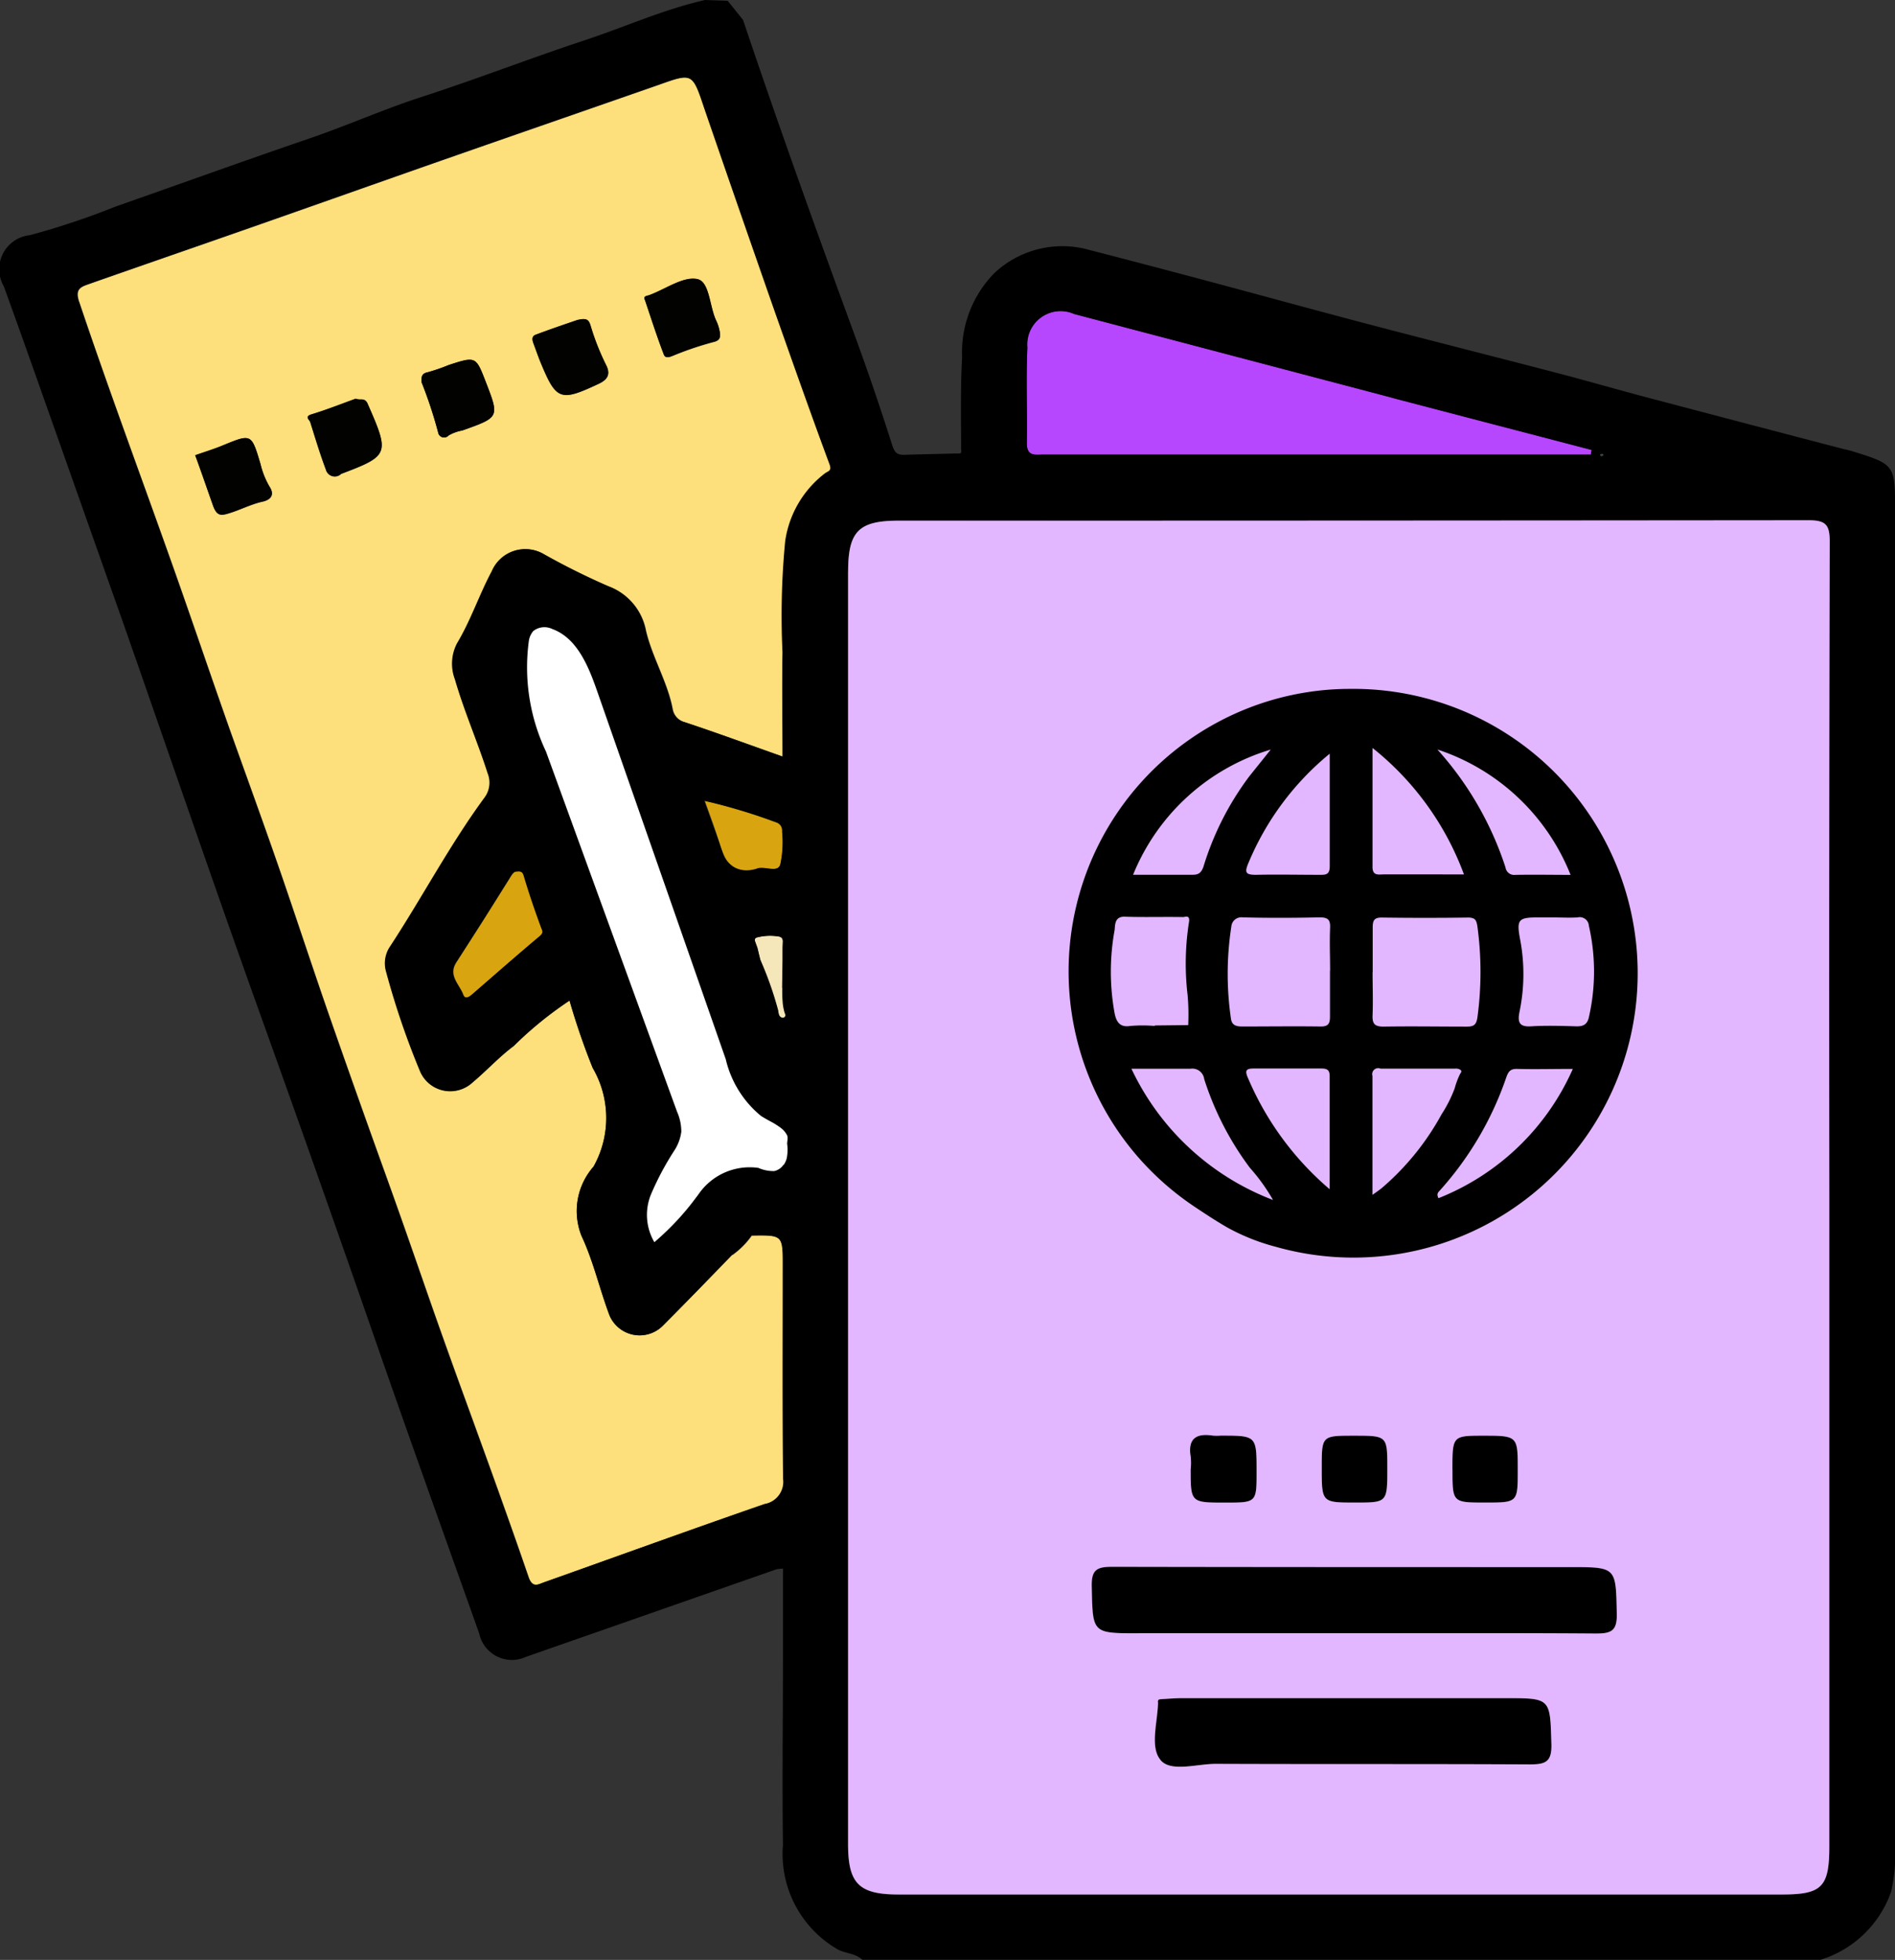 <svg xmlns="http://www.w3.org/2000/svg" xmlns:xlink="http://www.w3.org/1999/xlink" width="31.583" height="32.655" viewBox="0 0 31.583 32.655">
  <rect x="0" y="0" width="31.583" height="32.655" fill="#333333" stroke="none"/>
  <defs>
    <clipPath id="clip-path">
      <rect id="Rectangle_588" data-name="Rectangle 588" width="31.583" height="32.655" fill="none"/>
    </clipPath>
  </defs>
  <g id="Group_5346" data-name="Group 5346" transform="translate(0)">
    <g id="Group_5345" data-name="Group 5345" transform="translate(0)" clip-path="url(#clip-path)">
      <path id="Path_58660" data-name="Path 58660" d="M270.351,229.146c0-.341-.06-.855-.061-1.2,0-.067.037-.173-.064-.186a.845.845,0,0,0-.375.022c-.062.022.015.126.027.193.059.348.27.807.341,1.149l.132.017" transform="translate(-257.246 -212.158)" fill="#f5e7ba"/>
      <path id="Path_58661" data-name="Path 58661" d="M269.921,38.547c-.385.395-.768.793-1.158,1.184a.545.545,0,0,1-.884-.172c-.167-.439-.269-.906-.468-1.328a1.119,1.119,0,0,1,.2-1.153,1.654,1.654,0,0,0-.014-1.646,11.635,11.635,0,0,1-.385-1.121,6.192,6.192,0,0,0-.93.756c-.244.182-.452.411-.686.607a.546.546,0,0,1-.868-.183,13.344,13.344,0,0,1-.565-1.66.5.5,0,0,1,.053-.4c.543-.824,1-1.7,1.587-2.5a.414.414,0,0,0,.053-.405c-.168-.527-.393-1.034-.547-1.567a.733.733,0,0,1,.036-.6c.23-.384.368-.808.578-1.2a.607.607,0,0,1,.862-.287,11.636,11.636,0,0,0,1.081.537.981.981,0,0,1,.623.741c.107.452.358.849.445,1.305a.273.273,0,0,0,.2.217c.536.178,1.066.372,1.636.574,0-.6-.009-1.172,0-1.743a12.954,12.954,0,0,1,.045-1.844,1.728,1.728,0,0,1,.66-1.129c.055-.043.122-.038.078-.154-.306-.827-.6-1.659-.894-2.491q-.6-1.715-1.191-3.433c-.2-.6-.2-.6-.762-.4-1.19.415-2.381.827-3.571,1.243-1.084.379-2.167.764-3.251,1.143-.9.315-1.8.625-2.7.942-.13.046-.21.088-.142.29.463,1.38.97,2.744,1.458,4.114.358,1,.7,2.017,1.055,3.021.292.818.59,1.635.872,2.455.272.793.535,1.594.811,2.385q.428,1.225.869,2.45c.235.649.462,1.3.689,1.953s.452,1.283.685,1.922c.356.979.712,1.958,1.05,2.943.066.191.161.124.262.089,1.225-.435,2.447-.879,3.675-1.3a.375.375,0,0,0,.31-.422c-.013-1.181-.006-2.363-.006-3.544,0-.517,0-.517-.521-.509a1.373,1.373,0,0,1-.323.324M264.744,24c0-.076,0-.138.105-.159a3.035,3.035,0,0,0,.349-.12c.453-.147.453-.146.618.281.23.594.228.589-.392.81a.691.691,0,0,0-.228.083.1.1,0,0,1-.173-.047,7.247,7.247,0,0,0-.28-.848m3.728-1.355c-.036-.073.026-.069.073-.086.269-.1.562-.316.8-.266.2.043.2.45.311.687a.72.72,0,0,1,.063.2c.01.071.01.131-.1.158a5.374,5.374,0,0,0-.64.213c-.073.028-.162.075-.193,0-.116-.3-.21-.6-.312-.9m-1.125.321c.145-.033.181-.005.211.089a4.047,4.047,0,0,0,.258.658c.092.176.006.257-.121.317-.642.3-.706.277-.971-.365-.039-.1-.072-.194-.109-.291-.023-.061-.047-.132.03-.161.25-.094.5-.178.7-.247m-6.375,2.256c.156-.055.312-.1.463-.165.479-.2.476-.2.629.313a1.369,1.369,0,0,0,.148.371c.108.162-.015.23-.11.251-.2.044-.384.143-.58.2-.113.033-.185.043-.247-.125-.1-.28-.2-.565-.3-.846m2.673-.941c.086.032.156-.024.2.085.367.835.361.86-.439,1.165-.009,0-.016.014-.025.019a.153.153,0,0,1-.232-.089c-.1-.261-.178-.527-.261-.792-.012-.038-.1-.09.022-.128.254-.077.5-.176.732-.259" transform="translate(-257.72 -17.639)" fill="#fddf7c"/>
      <path id="Path_58662" data-name="Path 58662" d="M83.232,78.16q-1.654-.431-3.309-.863-2.659-.7-5.317-1.4a.555.555,0,0,0-.779.556c-.023.531,0,1.063-.009,1.6,0,.229.145.19.278.19h9.123l.013-.075" transform="translate(-56.705 -70.666)" fill="#b746ff"/>
      <path id="Path_58663" data-name="Path 58663" d="M270.339,160.74a5.944,5.944,0,0,0-.39.9,1.026,1.026,0,0,0,.071,1.125c.2-.209.419-.565.609-.811a.985.985,0,0,1,1.238-.319c.093.029.473-.24.476-.388,0-.228.026-.642-.275-.751-.567-.206-.657-.574-.828-1.042-.365-1-.761-1.983-1.113-2.989-.313-.893-.493-1.877-.885-2.728-.123-.352-.338-.835-.468-1.184a1.413,1.413,0,0,0-.718-.191c-.094.049-.571.258-.526.388.16.47.461,1.442.622,1.912.339.986.694,1.96,1.033,2.946a15.24,15.24,0,0,0,.533,1.5.111.111,0,0,1,.074.139c.107.5.532.879.6,1.4.042.017-.05.008-.049.094" transform="translate(-259.083 -141.921)" fill="#fff"/>
      <path id="Path_58664" data-name="Path 58664" d="M330.1,211.983c-.055.011-.084.074-.125.139q-.431.692-.874,1.377c-.141.219.054.366.116.536.036.1.121.023.178-.026.366-.317.73-.638,1.1-.948.072-.06.044-.089.021-.152-.1-.272-.195-.546-.277-.823-.021-.071-.03-.12-.141-.1" transform="translate(-321.494 -197.464)" fill="#d8a511"/>
      <path id="Path_58665" data-name="Path 58665" d="M270.634,194.938c.085.234.17.467.245.7a1.411,1.411,0,0,0,.085.225.428.428,0,0,0,.158.177.456.456,0,0,0,.3.038,1.514,1.514,0,0,1,.239-.016c.065,0,.156.027.207-.029a.141.141,0,0,0,.027-.055,1.686,1.686,0,0,0,.024-.532.2.2,0,0,0-.019-.1.205.205,0,0,0-.129-.074,7.882,7.882,0,0,0-1.143-.342" transform="translate(-258.885 -181.589)" fill="#d8a511"/>
      <path id="Path_58666" data-name="Path 58666" d="M.5,3.918a12.8,12.8,0,0,0,1.423-.475C3,3.065,4.078,2.676,5.16,2.306c.628-.215,1.237-.487,1.868-.691.9-.292,1.788-.636,2.689-.935C10.4.456,11.05.159,11.751,0l.377.013.256.319c.586,1.744,1.208,3.474,1.841,5.2q.343.934.644,1.882c.042.133.086.168.208.164.3-.01.593-.015.89-.023.062.01.057-.029.051-.069,0-.511-.012-1.022.017-1.532a1.885,1.885,0,0,1,.541-1.407,1.655,1.655,0,0,1,1.585-.381q.967.249,1.931.507c.9.24,1.8.488,2.7.725,1.04.273,2.084.536,3.126.808.545.142,1.087.3,1.631.442q1.59.42,3.181.835c.04.01.081.017.121.029.733.227.733.227.733.992q0,11.111,0,22.224a2.835,2.835,0,0,1-.066.792,1.816,1.816,0,0,1-1.175,1.133H14.37c-.112-.11-.273-.1-.407-.172a1.837,1.837,0,0,1-.914-1.745c-.014-1.032,0-2.065,0-3.1v-1.5a.678.678,0,0,0-.114.013q-2.086.729-4.172,1.458a.557.557,0,0,1-.776-.389c-.575-1.62-1.158-3.237-1.722-4.861q-.943-2.713-1.913-5.415c-.79-2.2-1.546-4.414-2.319-6.62Q1.516,8.862,1,7.4C.689,6.525.382,5.646.063,4.77A.57.57,0,0,1,.5,3.918M23.219,6.632q-2.659-.7-5.317-1.4a.556.556,0,0,0-.779.556c-.023.531,0,1.063-.009,1.595,0,.229.145.19.278.19q1.643,0,3.286,0h5.836c0-.025.009-.05.013-.075q-1.654-.431-3.308-.864m3.482.93c-.008,0-.018,0-.028.008s0,.018,0,.021A.035.035,0,0,0,26.7,7.6c.031-.013.03-.027,0-.035M14.981,31.567H29.7c.664,0,.788-.125.788-.8q0-5.412,0-10.825,0-5.46.007-10.92c0-.283-.072-.352-.353-.352q-7.583.014-15.167.007c-.664,0-.84.178-.84.85q0,10.6,0,21.2c0,.662.181.842.846.842M13.061,19.41a.343.343,0,0,0,.052-.115.737.737,0,0,0,.006-.237c0-.047.017-.1,0-.14A.359.359,0,0,0,13,18.783a1.254,1.254,0,0,0-.162-.1c-.052-.028-.1-.056-.153-.088a1.732,1.732,0,0,1-.589-.946L9.947,11.5c-.144-.411-.334-.871-.743-1.02a.3.3,0,0,0-.317.035.331.331,0,0,0-.072.157A3.28,3.28,0,0,0,9.1,12.523l2.184,6a.824.824,0,0,1,.071.334.746.746,0,0,1-.112.306,4.8,4.8,0,0,0-.392.734.9.9,0,0,0,.055.8,4.534,4.534,0,0,0,.754-.824,1.034,1.034,0,0,1,.979-.414.626.626,0,0,0,.263.053.244.244,0,0,0,.156-.106m-.023-2.943.01-.764a.1.1,0,0,0-.016-.071.1.1,0,0,0-.06-.025.883.883,0,0,0-.339.012.064.064,0,0,0-.047.027.072.072,0,0,0,.007.058,2.947,2.947,0,0,1,.081.288,5.778,5.778,0,0,1,.3.851.246.246,0,0,0,.016.074.07.07,0,0,0,.057.044.043.043,0,0,0,.043-.029c.007-.018-.005-.038-.011-.056s-.012-.045-.017-.068-.008-.044-.011-.066a2.041,2.041,0,0,1-.01-.275m0-2.61a.145.145,0,0,0-.1-.15,9.729,9.729,0,0,0-1.2-.36c.111.317.209.581.3.848a.423.423,0,0,0,.585.277c.128-.039.329.074.379-.054a1.8,1.8,0,0,0,.034-.562M8.6,14.519c-.055.011-.084.074-.125.139q-.43.692-.875,1.378c-.141.219.055.366.116.536.036.1.121.023.177-.026.366-.318.731-.638,1.1-.948.072-.06.044-.089.021-.152-.1-.272-.194-.546-.277-.823-.021-.071-.029-.12-.141-.1M1.316,5.032c.464,1.38.97,2.744,1.458,4.114.358,1,.7,2.017,1.055,3.021.292.818.59,1.635.872,2.455.272.793.535,1.594.811,2.385q.428,1.225.869,2.45c.235.649.462,1.3.688,1.953s.452,1.283.685,1.922c.356.979.712,1.958,1.051,2.943.065.192.16.125.261.089,1.225-.435,2.447-.879,3.675-1.305a.375.375,0,0,0,.31-.421c-.013-1.181-.006-2.363-.006-3.545,0-.517,0-.517-.52-.509a1.382,1.382,0,0,1-.323.324c-.386.4-.768.793-1.158,1.184a.546.546,0,0,1-.884-.173c-.166-.439-.269-.905-.468-1.328a1.119,1.119,0,0,1,.2-1.153,1.655,1.655,0,0,0-.014-1.646,11.833,11.833,0,0,1-.386-1.121,6.165,6.165,0,0,0-.929.756c-.244.181-.452.411-.686.607A.546.546,0,0,1,7,17.85a13.346,13.346,0,0,1-.566-1.66.5.5,0,0,1,.053-.4c.543-.825,1-1.7,1.587-2.5a.415.415,0,0,0,.053-.405c-.168-.527-.392-1.034-.546-1.567a.734.734,0,0,1,.036-.6c.23-.383.368-.807.578-1.2a.606.606,0,0,1,.861-.288,11.75,11.75,0,0,0,1.081.538.98.98,0,0,1,.623.741c.108.452.358.849.445,1.305a.274.274,0,0,0,.2.217c.536.178,1.066.373,1.636.575,0-.6-.009-1.172,0-1.744a12.954,12.954,0,0,1,.045-1.844,1.732,1.732,0,0,1,.66-1.129c.055-.042.121-.038.079-.153-.307-.827-.6-1.659-.894-2.491q-.6-1.714-1.192-3.434c-.2-.6-.2-.6-.762-.4-1.19.415-2.381.827-3.571,1.243-1.084.379-2.167.764-3.251,1.143-.9.316-1.8.626-2.7.942-.13.046-.21.088-.142.29" transform="translate(0)"/>
      <path id="Path_58667" data-name="Path 58667" d="M70.911,110.422c0,.007,0,.019,0,.021a.037.037,0,0,0,.028.006c.031-.013.03-.028,0-.035-.008,0-.018.005-.027.008" transform="translate(-44.238 -102.852)" fill="#364c3c"/>
      <path id="Path_58668" data-name="Path 58668" d="M72.022,382.334c1.352,0,2.7-.006,4.055.005.251,0,.353-.041.347-.324-.016-.783,0-.783-.78-.783-2.543,0-5.087,0-7.63-.006-.256,0-.347.05-.34.327.017.781,0,.781.773.781Z" transform="translate(-49.476 -355.119)"/>
      <path id="Path_58669" data-name="Path 58669" d="M83.618,413.257c-.008.327-.14.744.044.956s.6.059.916.06c1.744.006,3.489,0,5.233.009.263,0,.372-.037.363-.34-.023-.763-.005-.764-.766-.764H84.017c-.116,0-.233.011-.349.017l-.049.061" transform="translate(-64.315 -384.884)"/>
      <path id="Path_58670" data-name="Path 58670" d="M124.683,349.852c0-.544,0-.544-.559-.544-.534,0-.534,0-.534.538,0,.576,0,.576.56.576.533,0,.533,0,.533-.57" transform="translate(-101.564 -325.387)"/>
      <path id="Path_58671" data-name="Path 58671" d="M91.833,349.877c0,.547,0,.547.547.547s.542,0,.542-.551,0-.563-.562-.563c-.527,0-.527,0-.527.567" transform="translate(-67.628 -325.389)"/>
      <path id="Path_58672" data-name="Path 58672" d="M155.395,349.706c0,.566,0,.566.574.566.525,0,.525,0,.525-.517,0-.6,0-.6-.6-.6a.827.827,0,0,1-.128,0c-.284-.045-.423.054-.37.358a1.136,1.136,0,0,1,0,.191" transform="translate(-135.552 -325.237)"/>
      <path id="Path_58673" data-name="Path 58673" d="M178.592,413.5l.049-.061c-.047,0-.056.021-.049.061" transform="translate(-159.289 -385.123)" fill="#020201"/>
      <path id="Path_58674" data-name="Path 58674" d="M340.9,87.909a7.246,7.246,0,0,1,.28.848.1.1,0,0,0,.173.047.7.7,0,0,1,.228-.083c.62-.222.622-.216.392-.81-.165-.427-.166-.428-.618-.281a3.05,3.05,0,0,1-.349.12c-.106.02-.106.083-.105.159" transform="translate(-333.877 -81.548)" fill="#020201"/>
      <path id="Path_58675" data-name="Path 58675" d="M285.945,68.227c.1.3.2.606.312.9.031.079.12.032.193,0a5.386,5.386,0,0,1,.64-.213c.109-.027.109-.087.1-.158a.723.723,0,0,0-.063-.2c-.11-.237-.107-.644-.311-.687-.236-.05-.529.167-.8.266-.046.017-.109.013-.073.086" transform="translate(-275.193 -63.22)" fill="#020201"/>
      <path id="Path_58676" data-name="Path 58676" d="M313.934,77.628c-.2.068-.451.153-.7.247-.077.029-.053.1-.029.161.037.1.069.2.109.291.265.642.329.668.971.365.126-.06.213-.141.121-.317a4.042,4.042,0,0,1-.258-.658c-.03-.094-.067-.122-.211-.089" transform="translate(-304.306 -72.299)" fill="#020201"/>
      <path id="Path_58677" data-name="Path 58677" d="M394.974,106.841c.107.281.2.566.3.846.062.168.134.158.247.125.2-.058.376-.157.58-.2.095-.021.217-.089.11-.251a1.371,1.371,0,0,1-.148-.371c-.152-.51-.149-.509-.629-.313-.151.062-.307.11-.463.165" transform="translate(-391.721 -99.257)" fill="#020201"/>
      <path id="Path_58678" data-name="Path 58678" d="M369.069,97.007c-.23.083-.478.182-.732.259-.126.038-.034.09-.022.128.083.265.165.531.261.792a.153.153,0,0,0,.232.089c.009,0,.016-.015.025-.019.8-.3.806-.33.439-1.165-.048-.109-.118-.054-.2-.085" transform="translate(-363.144 -90.364)" fill="#020201"/>
      <path id="Path_58679" data-name="Path 58679" d="M15.891,127.427c0-.672.176-.85.84-.85q7.583,0,15.167-.007c.281,0,.353.069.353.352q-.015,5.46-.007,10.92,0,5.412,0,10.825c0,.678-.123.8-.788.8H16.736c-.665,0-.846-.179-.846-.842q0-10.6,0-21.2M21.6,142.372c0,.566,0,.566.574.566.525,0,.525,0,.525-.516,0-.6,0-.6-.6-.6a.875.875,0,0,1-.127,0c-.284-.045-.423.054-.37.358a1.11,1.11,0,0,1,0,.191m2.183-.01c0,.576,0,.576.56.576.533,0,.533,0,.533-.57,0-.544,0-.544-.559-.544-.534,0-.534,0-.534.538m2.179.029c0,.547,0,.547.546.547s.542,0,.542-.551,0-.563-.562-.563c-.527,0-.527,0-.527.567M21.1,147.231c.176.2.6.06.916.06,1.744.007,3.488,0,5.233.009.262,0,.372-.037.363-.34-.023-.763-.005-.764-.766-.764q-2.7,0-5.392,0c-.116,0-.233.011-.349.017-.047,0-.056.021-.049.061-.008.327-.14.744.045.955m-.377-2.115H24.3c1.352,0,2.7-.005,4.055.005.251,0,.353-.041.347-.324-.016-.783,0-.783-.78-.783-2.543,0-5.087,0-7.63-.005-.257,0-.347.05-.341.327.017.781,0,.781.774.781" transform="translate(-1.756 -117.902)" fill="#e3b7ff"/>
      <path id="Path_58680" data-name="Path 58680" d="M67.289,167.609a4.665,4.665,0,0,0-1.538.261,4.711,4.711,0,0,0-1.989,7.548,4.75,4.75,0,0,0,.8.726c.131.094.267.181.4.268.1.063.2.126.3.182a3.488,3.488,0,0,0,.782.309,4.738,4.738,0,1,0,1.245-9.294m.376,4.718c0-.248,0-.5,0-.743,0-.116.025-.167.154-.165q.717.01,1.434,0c.125,0,.143.046.159.162a5.619,5.619,0,0,1,0,1.49c-.018.141-.065.166-.186.165-.461,0-.922-.008-1.383,0-.154,0-.186-.056-.18-.194.009-.239,0-.478,0-.717m-.71-.021c0,.256,0,.512,0,.768,0,.12-.034.164-.158.162-.435-.006-.87,0-1.305,0-.1,0-.171-.02-.187-.127a5.16,5.16,0,0,1,.006-1.538.168.168,0,0,1,.191-.153c.426.011.853.009,1.28,0,.132,0,.181.033.175.171-.01.238,0,.478,0,.717m-2.922.913v.008a2.472,2.472,0,0,0-.408,0c-.185.031-.236-.085-.262-.214a3.863,3.863,0,0,1,0-1.38c.012-.075-.009-.232.171-.226.323.011.646,0,.97.006.039,0,.116-.042.1.078a4.46,4.46,0,0,0-.024,1.222,3.77,3.77,0,0,1,.01.5Zm6.636-1.8c.136,0,.274.008.409,0a.153.153,0,0,1,.19.139,3.42,3.42,0,0,1,0,1.524c-.028.126-.1.155-.216.151-.247-.007-.5-.015-.742,0-.193.013-.234-.058-.2-.232a3.093,3.093,0,0,0,.009-1.232c-.057-.309-.024-.35.286-.35h.256m-1.48-.717H67.852c-.089,0-.191.029-.19-.126,0-.641,0-1.283,0-1.981a4.832,4.832,0,0,1,1.524,2.107m-1.525,5.34q0-.991,0-1.983a.1.1,0,0,1,.135-.121h1.244a.14.14,0,0,1,.087.02c.035.031,0,.051-.013.084a1.3,1.3,0,0,0-.082.223,2.2,2.2,0,0,1-.219.434,4.363,4.363,0,0,1-1,1.232c-.049.038-.1.074-.151.11m-1.657.086a4.3,4.3,0,0,1-2.361-2.187c.355,0,.67,0,.984,0a.2.2,0,0,1,.229.173,5.006,5.006,0,0,0,.759,1.475,3.158,3.158,0,0,1,.389.541m-2.333-5.422a3.583,3.583,0,0,1,2.294-2.085l-.353.44a4.869,4.869,0,0,0-.768,1.509c-.034.1-.08.137-.177.137-.33,0-.66,0-1,0m3.281-2.012c0,.65,0,1.261,0,1.873,0,.146-.076.14-.177.14-.349,0-.7-.008-1.048,0-.175,0-.2-.034-.129-.2a4.677,4.677,0,0,1,1.351-1.816m0,7.253a5,5,0,0,1-1.356-1.843c-.056-.124-.047-.168.095-.167q.561,0,1.123,0c.092,0,.14.021.14.126,0,.617,0,1.234,0,1.884M71,173.942a4.1,4.1,0,0,1-2.239,2.153c-.03-.062-.013-.089.011-.115a5.451,5.451,0,0,0,1.12-1.9c.039-.108.076-.142.188-.139.289.008.579,0,.921,0m-2.263-5.324a3.6,3.6,0,0,1,2.225,2.091c-.309,0-.616-.006-.923,0a.145.145,0,0,1-.161-.122,5.454,5.454,0,0,0-1.141-1.973" transform="translate(-44.787 -156.131)"/>
    </g>
  </g>
</svg>
